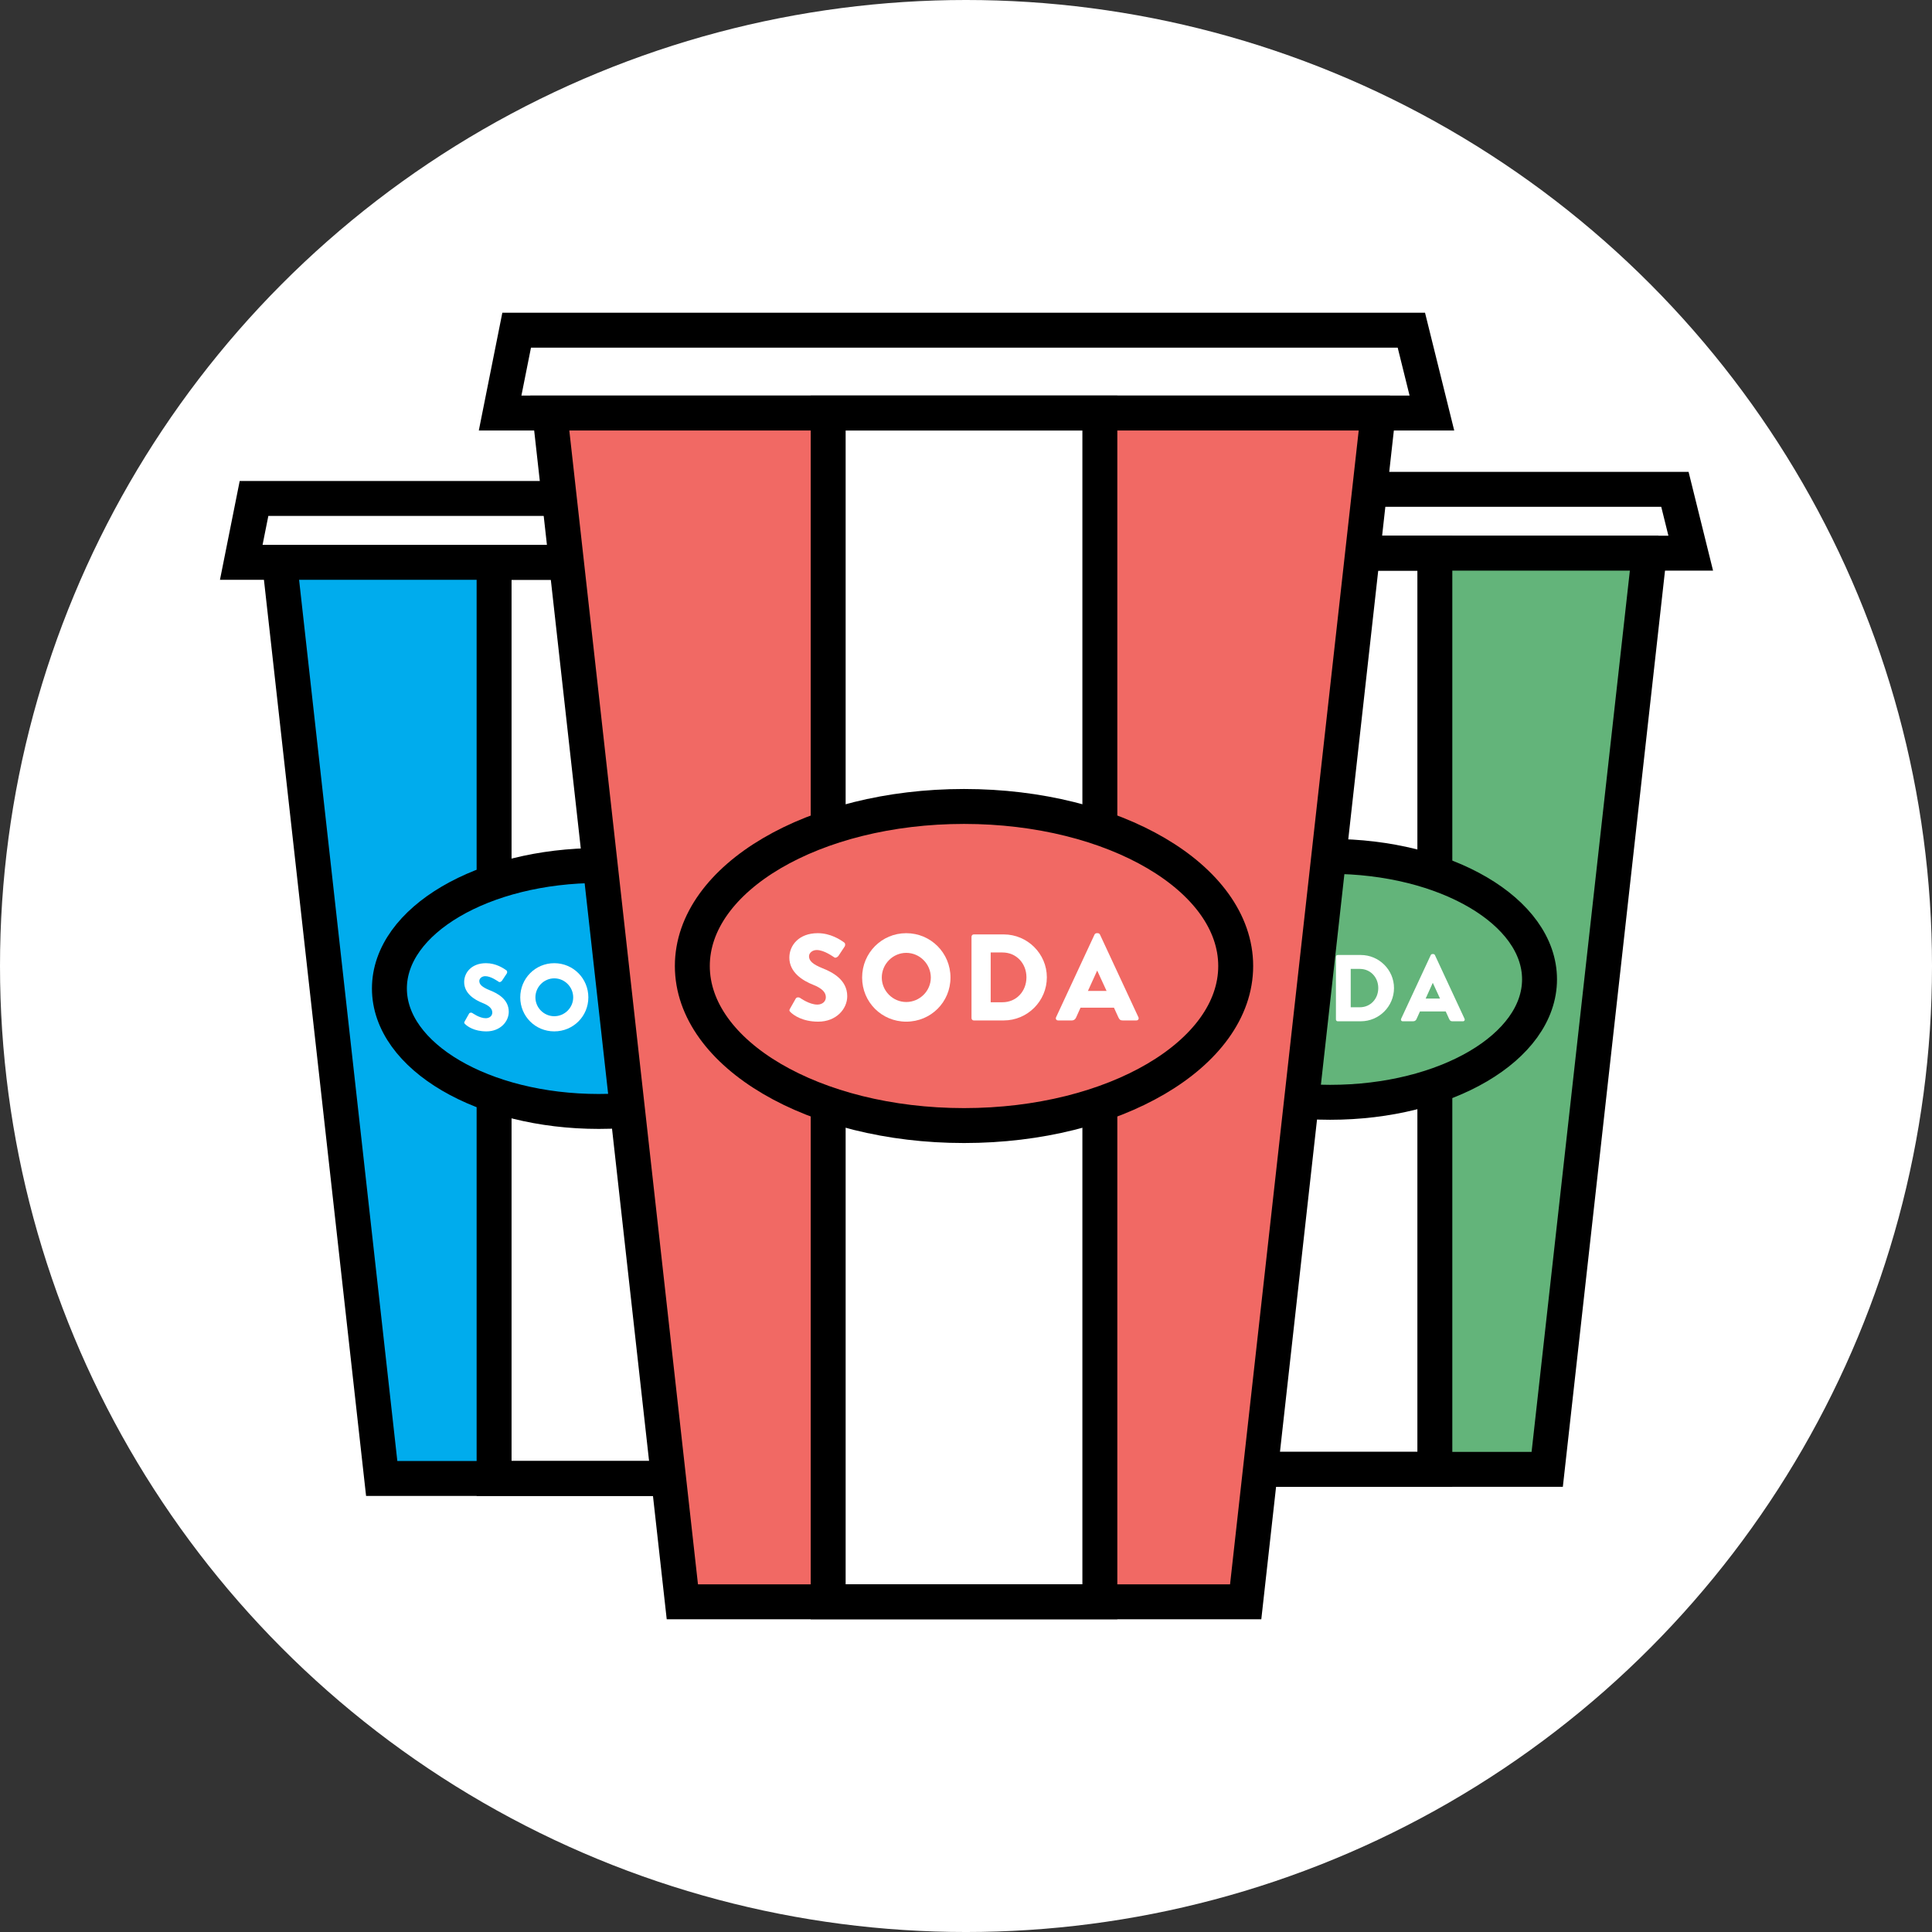 <?xml version="1.0" encoding="utf-8"?>
<!-- Generator: Adobe Illustrator 16.0.0, SVG Export Plug-In . SVG Version: 6.00 Build 0)  -->
<!DOCTYPE svg PUBLIC "-//W3C//DTD SVG 1.1//EN" "http://www.w3.org/Graphics/SVG/1.1/DTD/svg11.dtd">
<svg version="1.1" id="Layer_1" xmlns="http://www.w3.org/2000/svg" xmlns:xlink="http://www.w3.org/1999/xlink" x="0px" y="0px"
	 width="331.867px" height="331.867px" viewBox="0 0 331.867 331.867" enable-background="new 0 0 331.867 331.867"
	 xml:space="preserve">
<rect x="0" y="0" width="331.867" height="331.867" fill="#333333" stroke="none"/>
<circle fill="#FFFFFF" cx="165.934" cy="165.934" r="165.934"/>
<g>
	<polygon fill="#FFFFFF" stroke="#000000" stroke-width="6" stroke-miterlimit="10" points="41.443,96.593 164.791,96.593 
		162.074,85.625 43.634,85.625 	"/>
	<polygon fill="#00ACED" points="48.022,96.593 157.689,96.593 140.142,253.963 65.567,253.963 	"/>
	
		<rect x="84.872" y="96.593" fill="#FFFFFF" stroke="#000000" stroke-width="6" stroke-miterlimit="10" width="35.965" height="157.37"/>
	
		<ellipse fill="#00ACED" stroke="#000000" stroke-width="6" stroke-miterlimit="10" cx="102.855" cy="169.795" rx="35.964" ry="21.122"/>
	<g>
		<path fill="#FFFFFF" d="M79.814,175.457l0.764-1.352c0.13-0.213,0.44-0.179,0.554-0.098c0.065,0.033,1.236,0.896,2.309,0.896
			c0.652,0,1.124-0.408,1.124-0.976c0-0.684-0.57-1.204-1.677-1.644c-1.399-0.553-3.156-1.644-3.156-3.596
			c0-1.61,1.252-3.238,3.757-3.238c1.692,0,2.993,0.864,3.481,1.222c0.196,0.113,0.164,0.407,0.098,0.521l-0.83,1.253
			c-0.114,0.179-0.407,0.325-0.553,0.211c-0.147-0.081-1.334-0.976-2.327-0.976c-0.585,0-1.025,0.39-1.025,0.83
			c0,0.603,0.488,1.059,1.773,1.578c1.269,0.505,3.287,1.498,3.287,3.71c0,1.675-1.448,3.366-3.84,3.366
			c-2.114,0-3.287-0.877-3.661-1.253C79.733,175.748,79.684,175.684,79.814,175.457z"/>
		<path fill="#FFFFFF" d="M95.207,165.45c3.254,0,5.856,2.62,5.856,5.873s-2.603,5.84-5.856,5.84c-3.255,0-5.841-2.587-5.841-5.84
			S91.953,165.45,95.207,165.45z M95.207,174.561c1.789,0,3.254-1.463,3.254-3.237c0-1.789-1.464-3.269-3.254-3.269
			c-1.774,0-3.238,1.479-3.238,3.269C91.969,173.098,93.434,174.561,95.207,174.561z"/>
		<path fill="#FFFFFF" d="M103.846,165.922c0-0.161,0.13-0.309,0.293-0.309h3.971c3.139,0,5.709,2.554,5.709,5.678
			c0,3.155-2.57,5.708-5.709,5.708h-3.971c-0.163,0-0.293-0.146-0.293-0.308V165.922z M107.947,174.593
			c1.839,0,3.172-1.447,3.172-3.302c0-1.839-1.333-3.287-3.172-3.287h-1.561v6.589H107.947z"/>
		<path fill="#FFFFFF" d="M115.043,176.578l5.091-10.949c0.05-0.097,0.164-0.179,0.277-0.179h0.163c0.114,0,0.228,0.082,0.276,0.179
			l5.093,10.949c0.097,0.211-0.034,0.423-0.277,0.423h-1.806c-0.293,0-0.423-0.099-0.57-0.408l-0.587-1.283h-4.424l-0.586,1.3
			c-0.08,0.195-0.26,0.39-0.585,0.39h-1.789C115.075,177.001,114.944,176.789,115.043,176.578z M121.729,173.098l-1.236-2.685
			h-0.017l-1.22,2.685H121.729z"/>
	</g>
	<polyline fill="none" stroke="#000000" stroke-width="6" stroke-miterlimit="10" points="159.239,96.593 48.022,96.593 
		65.567,253.963 140.142,253.963 157.689,96.593 	"/>
	<polygon fill="#FFFFFF" stroke="#000000" stroke-width="6" stroke-miterlimit="10" points="167.076,95.022 290.424,95.022 
		287.706,84.055 169.266,84.055 	"/>
	<polygon fill="#63B47A" points="173.653,95.022 283.321,95.022 265.772,252.393 191.198,252.393 	"/>
	
		<rect x="210.504" y="95.022" fill="#FFFFFF" stroke="#000000" stroke-width="6" stroke-miterlimit="10" width="35.966" height="157.37"/>
	
		<ellipse fill="#63B47A" stroke="#000000" stroke-width="6" stroke-miterlimit="10" cx="228.486" cy="168.225" rx="35.965" ry="21.122"/>
	<g>
		<path fill="#FFFFFF" d="M205.446,173.886l0.765-1.351c0.131-0.213,0.44-0.179,0.554-0.099c0.066,0.034,1.236,0.896,2.31,0.896
			c0.651,0,1.124-0.407,1.124-0.976c0-0.684-0.57-1.204-1.678-1.644c-1.398-0.553-3.154-1.644-3.154-3.597
			c0-1.609,1.251-3.237,3.757-3.237c1.692,0,2.992,0.864,3.481,1.221c0.195,0.114,0.163,0.408,0.099,0.521l-0.83,1.253
			c-0.115,0.178-0.408,0.324-0.554,0.211c-0.147-0.081-1.334-0.976-2.326-0.976c-0.586,0-1.026,0.39-1.026,0.83
			c0,0.603,0.488,1.059,1.774,1.578c1.269,0.505,3.287,1.498,3.287,3.71c0,1.676-1.448,3.366-3.841,3.366
			c-2.114,0-3.286-0.877-3.66-1.253C205.366,174.178,205.315,174.113,205.446,173.886z"/>
		<path fill="#FFFFFF" d="M220.839,163.88c3.254,0,5.856,2.62,5.856,5.873s-2.603,5.84-5.856,5.84c-3.255,0-5.842-2.587-5.842-5.84
			S217.584,163.88,220.839,163.88z M220.839,172.991c1.789,0,3.254-1.464,3.254-3.238c0-1.789-1.465-3.269-3.254-3.269
			c-1.773,0-3.237,1.479-3.237,3.269C217.602,171.527,219.065,172.991,220.839,172.991z"/>
		<path fill="#FFFFFF" d="M229.479,164.352c0-0.161,0.131-0.309,0.293-0.309h3.971c3.14,0,5.71,2.554,5.71,5.677
			c0,3.156-2.57,5.709-5.71,5.709h-3.971c-0.162,0-0.293-0.147-0.293-0.308V164.352z M233.578,173.023
			c1.839,0,3.173-1.448,3.173-3.303c0-1.839-1.334-3.287-3.173-3.287h-1.56v6.59H233.578z"/>
		<path fill="#FFFFFF" d="M240.674,175.007l5.092-10.948c0.049-0.097,0.164-0.179,0.277-0.179h0.163
			c0.114,0,0.229,0.082,0.277,0.179l5.092,10.948c0.097,0.212-0.034,0.424-0.276,0.424h-1.807c-0.293,0-0.423-0.099-0.57-0.408
			l-0.586-1.283h-4.425l-0.587,1.3c-0.08,0.195-0.26,0.39-0.584,0.39h-1.789C240.706,175.431,240.576,175.219,240.674,175.007z
			 M247.36,171.527l-1.236-2.685h-0.017l-1.219,2.685H247.36z"/>
	</g>
	<polyline fill="none" stroke="#000000" stroke-width="6" stroke-miterlimit="10" points="284.871,95.022 173.653,95.022 
		191.198,252.393 265.772,252.393 283.321,95.022 	"/>
	<polygon fill="#FFFFFF" stroke="#000000" stroke-width="6" stroke-miterlimit="10" points="85.906,70.948 245.962,70.948 
		242.435,56.718 88.749,56.718 	"/>
	<polygon fill="#F16964" points="94.441,70.948 236.743,70.948 213.975,275.149 117.209,275.149 	"/>
	
		<rect x="142.259" y="70.948" fill="#FFFFFF" stroke="#000000" stroke-width="6" stroke-miterlimit="10" width="46.667" height="204.199"/>
	
		<ellipse fill="#F16964" stroke="#000000" stroke-width="6" stroke-miterlimit="10" cx="165.593" cy="165.935" rx="46.668" ry="27.407"/>
	<g>
		<path fill="#FFFFFF" d="M135.695,173.28l0.993-1.753c0.169-0.274,0.57-0.231,0.718-0.127c0.084,0.043,1.604,1.162,2.997,1.162
			c0.845,0,1.456-0.529,1.456-1.267c0-0.887-0.738-1.562-2.175-2.132c-1.815-0.718-4.095-2.133-4.095-4.667
			c0-2.088,1.624-4.2,4.876-4.2c2.195,0,3.885,1.119,4.518,1.583c0.254,0.148,0.212,0.529,0.127,0.676l-1.076,1.625
			c-0.148,0.232-0.528,0.422-0.718,0.275c-0.19-0.105-1.731-1.267-3.02-1.267c-0.76,0-1.33,0.507-1.33,1.076
			c0,0.781,0.634,1.373,2.302,2.048c1.646,0.654,4.265,1.942,4.265,4.813c0,2.174-1.879,4.368-4.982,4.368
			c-2.744,0-4.265-1.14-4.75-1.624C135.592,173.659,135.526,173.575,135.695,173.28z"/>
		<path fill="#FFFFFF" d="M155.669,160.297c4.222,0,7.6,3.398,7.6,7.62c0,4.223-3.378,7.578-7.6,7.578s-7.579-3.355-7.579-7.578
			C148.09,163.695,151.447,160.297,155.669,160.297z M155.669,172.119c2.321,0,4.222-1.899,4.222-4.202
			c0-2.321-1.9-4.241-4.222-4.241c-2.302,0-4.201,1.92-4.201,4.241C151.468,170.22,153.367,172.119,155.669,172.119z"/>
		<path fill="#FFFFFF" d="M166.88,160.908c0-0.21,0.169-0.4,0.38-0.4h5.151c4.075,0,7.41,3.314,7.41,7.367
			c0,4.096-3.335,7.41-7.41,7.41h-5.151c-0.211,0-0.38-0.19-0.38-0.4V160.908z M172.2,172.16c2.386,0,4.116-1.879,4.116-4.285
			c0-2.386-1.73-4.265-4.116-4.265h-2.026v8.55H172.2L172.2,172.16z"/>
		<path fill="#FFFFFF" d="M181.407,174.735l6.607-14.207c0.064-0.126,0.213-0.231,0.358-0.231h0.213
			c0.147,0,0.296,0.105,0.358,0.231l6.608,14.207c0.126,0.275-0.043,0.55-0.359,0.55h-2.343c-0.381,0-0.549-0.126-0.739-0.528
			l-0.761-1.667h-5.741l-0.761,1.688c-0.104,0.253-0.337,0.508-0.759,0.508h-2.322C181.449,175.285,181.28,175.009,181.407,174.735z
			 M190.082,170.22l-1.604-3.483h-0.021l-1.582,3.483H190.082z"/>
	</g>
	<polyline fill="none" stroke="#000000" stroke-width="6" stroke-miterlimit="10" points="238.757,70.948 94.441,70.948 
		117.209,275.149 213.975,275.149 236.743,70.948 	"/>
</g>
</svg>
